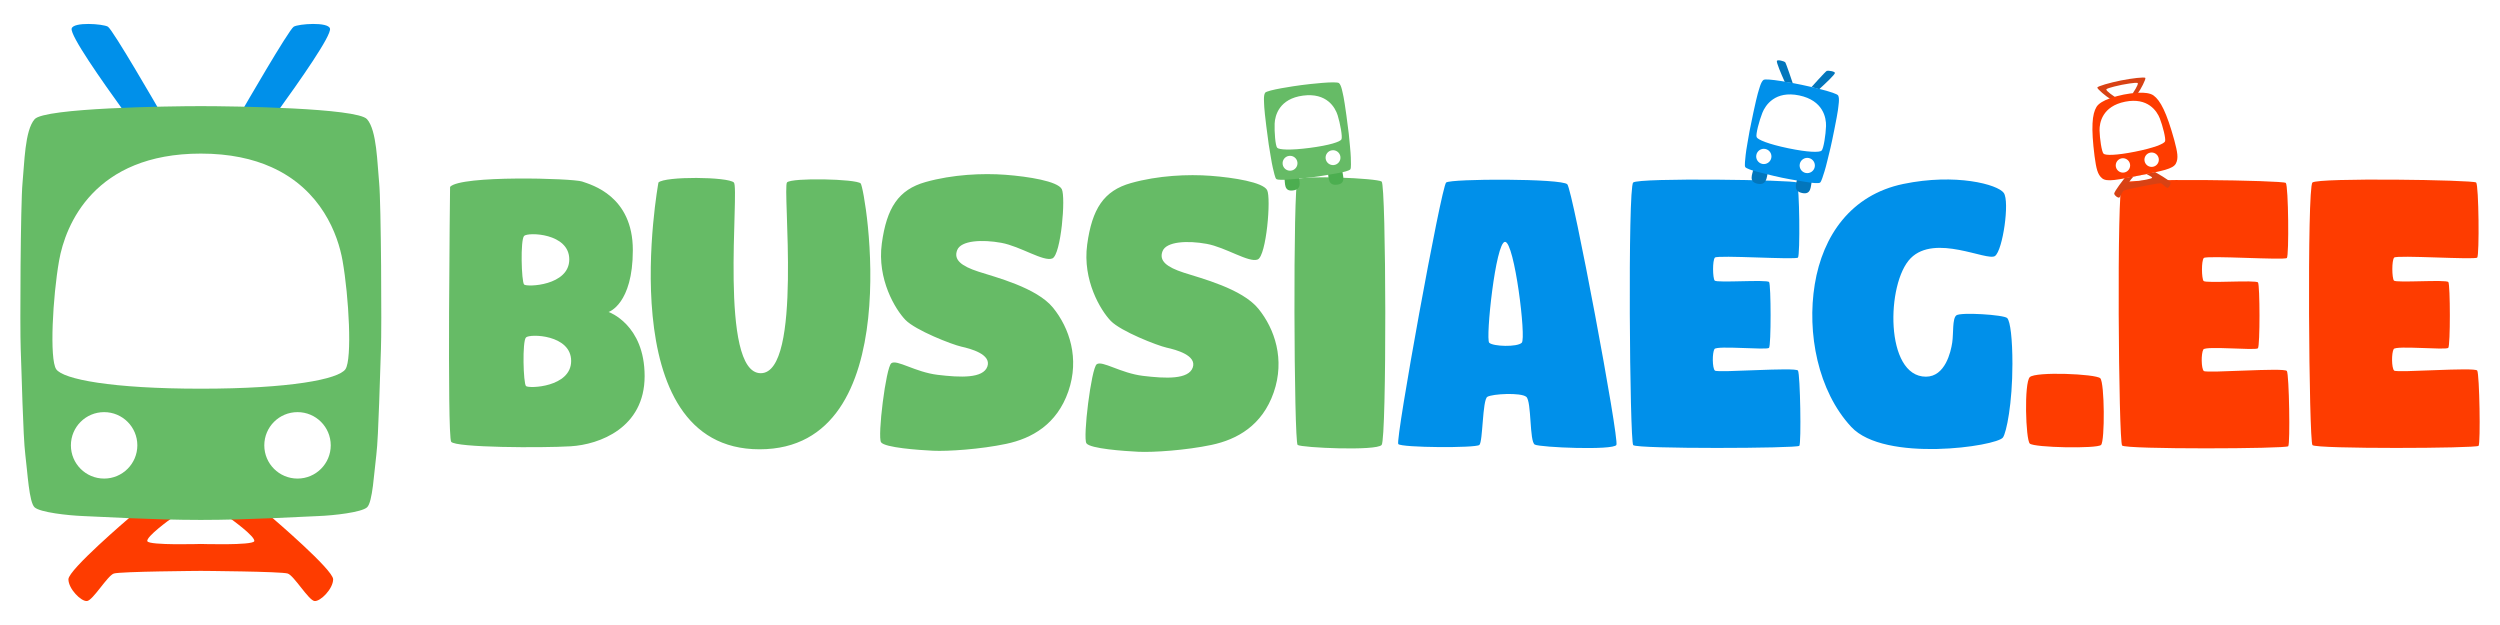 <svg xmlns="http://www.w3.org/2000/svg" viewBox="0 0 1280 320">
	<path fill="#6b6" d="M311.6 159.73s12.41-3.94 12.41-31.68-21.16-33.43-25.96-35.11c-4.8-1.68-62.23-3.3-67.61 2.74 0 0-1.56 127.49.57 130.51 2.13 3.02 46.41 3.2 61.17 2.31 14.76-.89 37.87-9.42 37.87-35.92s-18.45-32.85-18.45-32.85zm-43.25-38.95c1.98-1.98 23.12-1.48 23.12 12.04 0 13.51-21.74 14.23-23.12 12.86-1.37-1.38-1.98-22.92 0-24.9zm.96 76.88c-1.37-1.37-1.98-22.91 0-24.89 1.98-1.98 23.12-1.48 23.12 12.04 0 13.5-21.75 14.22-23.12 12.85zM337.12 93.45c3.26-3.26 35.64-2.99 38.63 0s-7.89 97.63 13.75 97.63 10.97-95.21 13.46-97.7c2.49-2.49 35.38-1.78 37.7.53s25.21 136.13-51.76 136.13-51.78-136.59-51.78-136.59z" />
	<path fill="#6b6" d="M456.36 185.98c2.78-2.09 12.2 4.55 23.76 5.94s23.29 1.92 25.43-4.3c2.13-6.22-8.53-9.07-13.34-10.14-4.8-1.07-23.47-8.36-28.63-13.69s-14.58-20.8-12.09-39.12c2.49-18.31 8.53-27.56 22.4-31.47s29.26-4.59 40.92-3.71c11.66.88 26.69 3.28 28.81 7.32s-.38 33.66-4.82 35.51c-4.44 1.85-16.36-6.22-26.14-8-9.78-1.78-20.63-1.24-22.58 3.73s2.13 8.18 10.85 11.02c8.71 2.84 29.87 8.18 38.23 18.49s13.69 25.96 7.82 42.85c-5.87 16.89-18.67 24.07-31.83 26.85s-29.91 3.88-37.37 3.52c-7.47-.36-24.75-1.58-26.67-4.33-1.93-2.73 2.47-38.38 5.25-40.47zM707.4 227.81c2.63-3.2 2.35-133.16 0-134.86-2.35-1.7-40.55-3.34-43.01-1.06-2.45 2.28-1.89 134.5 0 135.92 1.9 1.42 40.38 3.2 43.01 0zM561.51 186.51c2.78-2.09 12.2 4.55 23.76 5.94s23.29 1.92 25.43-4.3c2.13-6.22-8.53-9.07-13.34-10.14-4.8-1.07-23.47-8.36-28.63-13.69s-14.58-20.8-12.09-39.12 8.53-27.56 22.4-31.47 29.26-4.59 40.92-3.71c11.66.88 26.69 3.28 28.81 7.32 2.11 4.04-.38 33.66-4.82 35.51-4.44 1.85-16.36-6.22-26.14-8-9.78-1.78-20.63-1.24-22.58 3.73-1.96 4.98 2.13 8.18 10.85 11.02 8.71 2.84 29.87 8.18 38.23 18.49 8.36 10.31 13.69 25.96 7.82 42.85-5.87 16.89-18.67 24.07-31.83 26.85-13.16 2.78-29.91 3.88-37.37 3.52-7.47-.36-24.75-1.58-26.67-4.33-1.93-2.73 2.48-38.38 5.25-40.47z" />
	<path fill="#0090ea" d="M802.46 94.36c-2.77-3.03-59.53-2.93-62.03-.91-2.49 2.02-26.13 132.04-24.51 133.91 1.62 1.87 39.67 2.1 41.51.45s1.54-23.08 4.09-24.63c2.55-1.55 17.18-2.31 19.94 0 2.76 2.31 1.56 22.98 4.36 24.45 2.8 1.47 40.19 3.03 41.77.18S805.24 97.39 802.46 94.36zm-23.31 81.12c-2.33 2.33-14.74 1.93-16.67 0-1.93-1.93 3.26-51.66 8.1-51.66 4.84.01 10.91 49.33 8.57 51.66zM836.19 93.45c2.84-2.56 82.47-1.35 83.82 0 1.35 1.35 1.7 37.18.55 38.43-1.16 1.24-41.22-1.41-42.53.01-1.3 1.42-1.15 10.46-.12 11.76 1.04 1.3 26.87-.65 27.87.77.99 1.42 1.06 32.43-.04 33.68-1.1 1.26-26.79-1.32-27.95.63s-1.13 9.75.24 11.01c1.36 1.26 41.37-1.88 42.53 0s1.75 37.19.7 38.52-83.27 1.68-85.06-.36c-1.79-2.05-2.84-131.89-.01-134.45zM1025.95 98.8c3.07 4.4-.53 29.42-4.51 32.27-3.98 2.85-30.65-11.55-43.19 1.16s-13.25 60.63 7.82 60.63c9.87 0 12.76-12.68 13.47-17.47s-.01-12.16 2.08-13.91 24.43-.32 26.06 1.37 2.68 10.75 2.68 23.46c0 20.33-3.08 35.22-4.86 37.69-3.26 4.52-60.6 12.96-77.67-5.44s-22.76-48.01-18.67-72.99c4.09-24.98 18.58-45.83 45.34-51.39 26.78-5.56 48.38.22 51.45 4.62z" />
	<path fill="#4cae50" d="M657.66 91.14c.37 2.83-.31 6.98 4.32 6.37 4.63-.6 3.38-4.24 3.01-7.07M687.19 87.28c.37 2.83 2.09 6.66-2.54 7.27-4.63.6-4.36-3.23-4.73-6.06" />
	<path fill="#6b6" d="M687.9 49.64c-.51-2.2-1.04-5.95-2.33-7.08-1.3-1.13-15.4.5-19.11.99-3.7.48-17.76 2.53-18.72 3.95-.96 1.43-.5 5.18-.43 7.44.07 2.26 1.87 16.69 2.27 18.96.4 2.27 1.56 9.91 2.09 11.93.53 2.02 1.13 5.36 1.84 5.86.71.49 3.92.43 5.65.27 1.73-.16 7.99-.6 13.45-1.31 5.47-.71 11.62-1.9 13.34-2.19 1.71-.29 4.83-1.06 5.39-1.72s.28-4.05.28-6.13c-.01-2.09-.84-9.77-1.04-12.06s-2.17-16.71-2.68-18.91zm-26.91 37.73c-2.09.27-4-1.2-4.27-3.29-.27-2.09 1.2-4 3.29-4.27 2.09-.27 4 1.2 4.27 3.29.27 2.09-1.21 4-3.29 4.27zM683 84.5c-2.09.27-4-1.2-4.27-3.29-.27-2.09 1.2-4 3.29-4.27 2.09-.27 4 1.2 4.27 3.29.27 2.08-1.2 3.99-3.29 4.27zm3.83-13.16c-.63 1.24-6 3.04-16.17 4.37-10.17 1.33-15.82.97-16.75-.07-.93-1.04-1.47-8.23-1.29-12.39s2.38-12.71 14.54-14.3c12.16-1.59 16.47 6.1 17.72 10.08s2.58 11.07 1.95 12.31z" />
	<path fill="#fe3c00" d="M1039.25 193.1c2.96-2.96 33.87-1.66 36.09.57s2.41 32.14.4 34.14c-2.01 2.01-34.39 1.39-36.49-.71-2.11-2.11-2.96-31.04 0-34zM1086.51 93.66c2.84-2.56 82.47-1.35 83.82 0 1.35 1.35 1.7 37.18.55 38.43-1.16 1.24-41.22-1.41-42.53.01s-1.15 10.46-.12 11.76 26.87-.65 27.87.77c.99 1.42 1.06 32.43-.04 33.68-1.1 1.26-26.79-1.32-27.95.63s-1.13 9.75.24 11.01 41.37-1.88 42.53 0 1.75 37.19.7 38.52-83.27 1.68-85.06-.36c-1.79-2.05-2.84-131.89-.01-134.45zM1183.97 93.45c2.84-2.56 82.47-1.35 83.82 0 1.35 1.35 1.7 37.18.55 38.43-1.16 1.24-41.22-1.41-42.53.01-1.3 1.42-1.15 10.46-.12 11.76s26.87-.65 27.87.77c.99 1.42 1.06 32.43-.04 33.68-1.1 1.26-26.79-1.32-27.95.63s-1.13 9.75.24 11.01c1.36 1.26 41.37-1.88 42.53 0s1.75 37.19.7 38.52-83.27 1.68-85.06-.36c-1.8-2.05-2.85-131.89-.01-134.45z" />
	<path fill="#d84214" d="M1103.38 88.09l-15.61 3.12s-5.48 6.95-5.28 7.99c.21 1.04 1.88 2.17 2.51 1.96s1.67-3.21 2.31-3.57c.64-.37 9.4-2.18 9.4-2.18h.01s8.79-1.69 9.52-1.6 2.85 2.46 3.51 2.41c.66-.05 1.77-1.74 1.56-2.78-.2-1.04-7.93-5.35-7.93-5.35zm-1.48 2.93c-.11.51-5.75 1.46-5.75 1.46h-.01s-5.57 1.29-5.87.86c-.3-.43 2.07-2.96 2.07-2.96l6.51-1.3s3.15 1.43 3.05 1.94zM1086.34 43.43s-7.58 1.55-7.88 2.34 4.32 3.84 4.32 3.84-.13 2.29-2.27 1.07c-2.14-1.23-6.78-5.14-6.68-5.85.1-.7 6.59-2.53 12.06-3.63 5.47-1.09 12.17-1.9 12.53-1.29.36.61-2.41 6.01-3.92 7.96-1.51 1.95-2.5-.12-2.5-.12s3.09-4.59 2.51-5.2-8.17.88-8.17.88z" />
	<path fill="#fe3c00" d="M1113.25 71.8c-3.98-14.39-7.14-20.34-10.6-22.89-3.46-2.55-12.02-1.11-15.3-.49h-.01c-3.27.69-11.72 2.65-13.94 6.33-2.22 3.68-2.85 10.39-.99 25.2.88 6.3 1.47 9.37 3.89 11.35s7.81.78 19.31-1.51h.01c11.5-2.3 16.94-3.27 18.41-6.02 1.46-2.76.83-5.81-.78-11.97zm-25.58 16.51c-2 .4-3.94-.9-4.34-2.89-.4-2 .9-3.94 2.89-4.34s3.94.9 4.34 2.89c.4 2-.89 3.94-2.89 4.34zm14.69-2.93c-2 .4-3.94-.9-4.34-2.89s.9-3.94 2.89-4.34c2-.4 3.94.9 4.34 2.89.41 2-.89 3.94-2.89 4.34zm6.14-12.99c-.53 1.24-5.59 3.32-15.32 5.27-9.73 1.94-15.2 1.97-16.16 1.03-.97-.94-1.96-7.84-2.05-11.88-.09-4.03 1.47-12.42 13.1-14.74 11.63-2.32 16.3 4.82 17.76 8.57 1.46 3.76 3.2 10.51 2.67 11.75z" />
	<path fill="#0276bc" d="M897.79 86.44c-.59 2.86-2.64 6.64 2.03 7.62 4.68.97 4.7-2.96 5.29-5.82M927.63 92.66c-.59 2.86-.23 7.15-4.9 6.17-4.68-.97-3.12-4.59-2.53-7.45" />
	<path fill="#0276bc" d="M917.86 42.55s-3.39-10.3-3.88-10.74c-.49-.45-3.85-1.4-4.21-.65s2.22 6.74 4.07 10.89M927.51 44.56s7.22-8.09 7.85-8.3c.63-.21 4.09.25 4.12 1.08.03.83-4.73 5.29-8.08 8.35" />
	<path fill="#0090ea" d="M941 56.51c.25-2.3 1-6.1.13-7.63-.87-1.53-15.06-4.7-18.8-5.48-3.74-.78-18.02-3.54-19.43-2.48-1.41 1.05-2.23 4.84-2.93 7.05-.69 2.21-3.81 16.76-4.19 19.09-.38 2.33-1.83 10.1-2 12.23-.17 2.13-.71 5.57-.19 6.28s3.65 1.74 5.37 2.17c1.73.43 7.92 2.11 13.45 3.26 5.52 1.15 11.88 2.08 13.63 2.37 1.75.3 5.03.61 5.79.16.76-.45 1.64-3.82 2.33-5.84.7-2.02 2.47-9.73 3.05-12.01.59-2.28 3.54-16.87 3.79-19.17zm-38.72 27.41c-2.11-.44-3.47-2.51-3.03-4.62s2.51-3.47 4.62-3.03c2.11.44 3.47 2.51 3.03 4.62-.45 2.12-2.52 3.47-4.62 3.03zm22.24 4.64c-2.11-.44-3.47-2.51-3.03-4.62s2.51-3.47 4.62-3.03c2.11.44 3.47 2.51 3.03 4.62-.44 2.11-2.5 3.47-4.62 3.03zm8.14-11.44c-1.03.99-6.82.92-17.1-1.22-10.28-2.14-15.62-4.39-16.17-5.7-.55-1.32 1.35-8.45 2.93-12.42s6.58-11.48 18.87-8.92c12.29 2.56 13.87 11.45 13.74 15.72-.14 4.26-1.24 11.56-2.27 12.54z" />
	<path fill="#fe3c00" d="M139.51 265.2h-73.4s-31.08 26.49-31.08 31.38 6.55 11.54 9.57 11.14c3.02-.4 10.45-13 13.68-14.07s44.5-1.36 44.5-1.36h.04s41.27.29 44.5 1.36 10.66 13.68 13.68 14.07 9.57-6.26 9.57-11.14-31.06-31.38-31.06-31.38zm-9.35 11.92c-.95 2.2-27.33 1.39-27.33 1.39h-.04s-26.38.81-27.33-1.39c-.95-2.2 12.02-11.51 12.02-11.51h30.64c.02 0 12.99 9.31 12.04 11.51z" />
	<path fill="#0090ea" d="M81.34 56.03s-23.6-40.91-26.1-42.37-17.67-2.57-18.55.95 15.47 26.76 27.05 42.81M124.3 56.03s23.6-40.91 26.1-42.37c2.49-1.47 17.67-2.57 18.55.95s-15.47 26.76-27.05 42.81" />
	<path fill="#6b6" d="M194.13 93.68c-1-10.03-1.14-26.92-6.22-32.67-5.09-5.75-68.42-6.67-85.08-6.67s-80.01.92-85.08 6.67c-5.09 5.75-5.22 22.62-6.22 32.67s-1.36 74.89-.92 85.15 1.17 44.72 2.35 53.95c1.17 9.24 1.91 24.38 4.76 26.98 2.84 2.58 17.1 4.16 24.84 4.46 7.74.29 35.67 1.98 60.26 1.98s52.52-1.69 60.26-1.98c7.74-.29 21.99-1.88 24.85-4.47s3.59-17.74 4.76-26.98c1.17-9.24 1.91-43.69 2.35-53.95.44-10.27.09-75.11-.91-85.14zM53.31 245.03c-9.4 0-17.01-7.61-17.01-17.01 0-9.4 7.61-17.01 17.01-17.01s17.01 7.61 17.01 17.01c-.01 9.38-7.63 17.01-17.01 17.01zm99.02 0c-9.4 0-17.01-7.61-17.01-17.01 0-9.4 7.61-17.01 17.01-17.01s17.01 7.61 17.01 17.01c0 9.38-7.61 17.01-17.01 17.01zm24.53-55.99c-3.52 5.13-28.3 9.97-74.04 9.97s-70.52-4.84-74.04-9.97c-3.52-5.13-1.76-37.24 1.47-55.57s17.89-54.83 72.57-54.83c14.81 0 26.68 2.68 36.18 6.95 25.6 11.49 34.04 34.53 36.39 47.88 3.23 18.33 4.99 50.43 1.47 55.57z" />
</svg>
